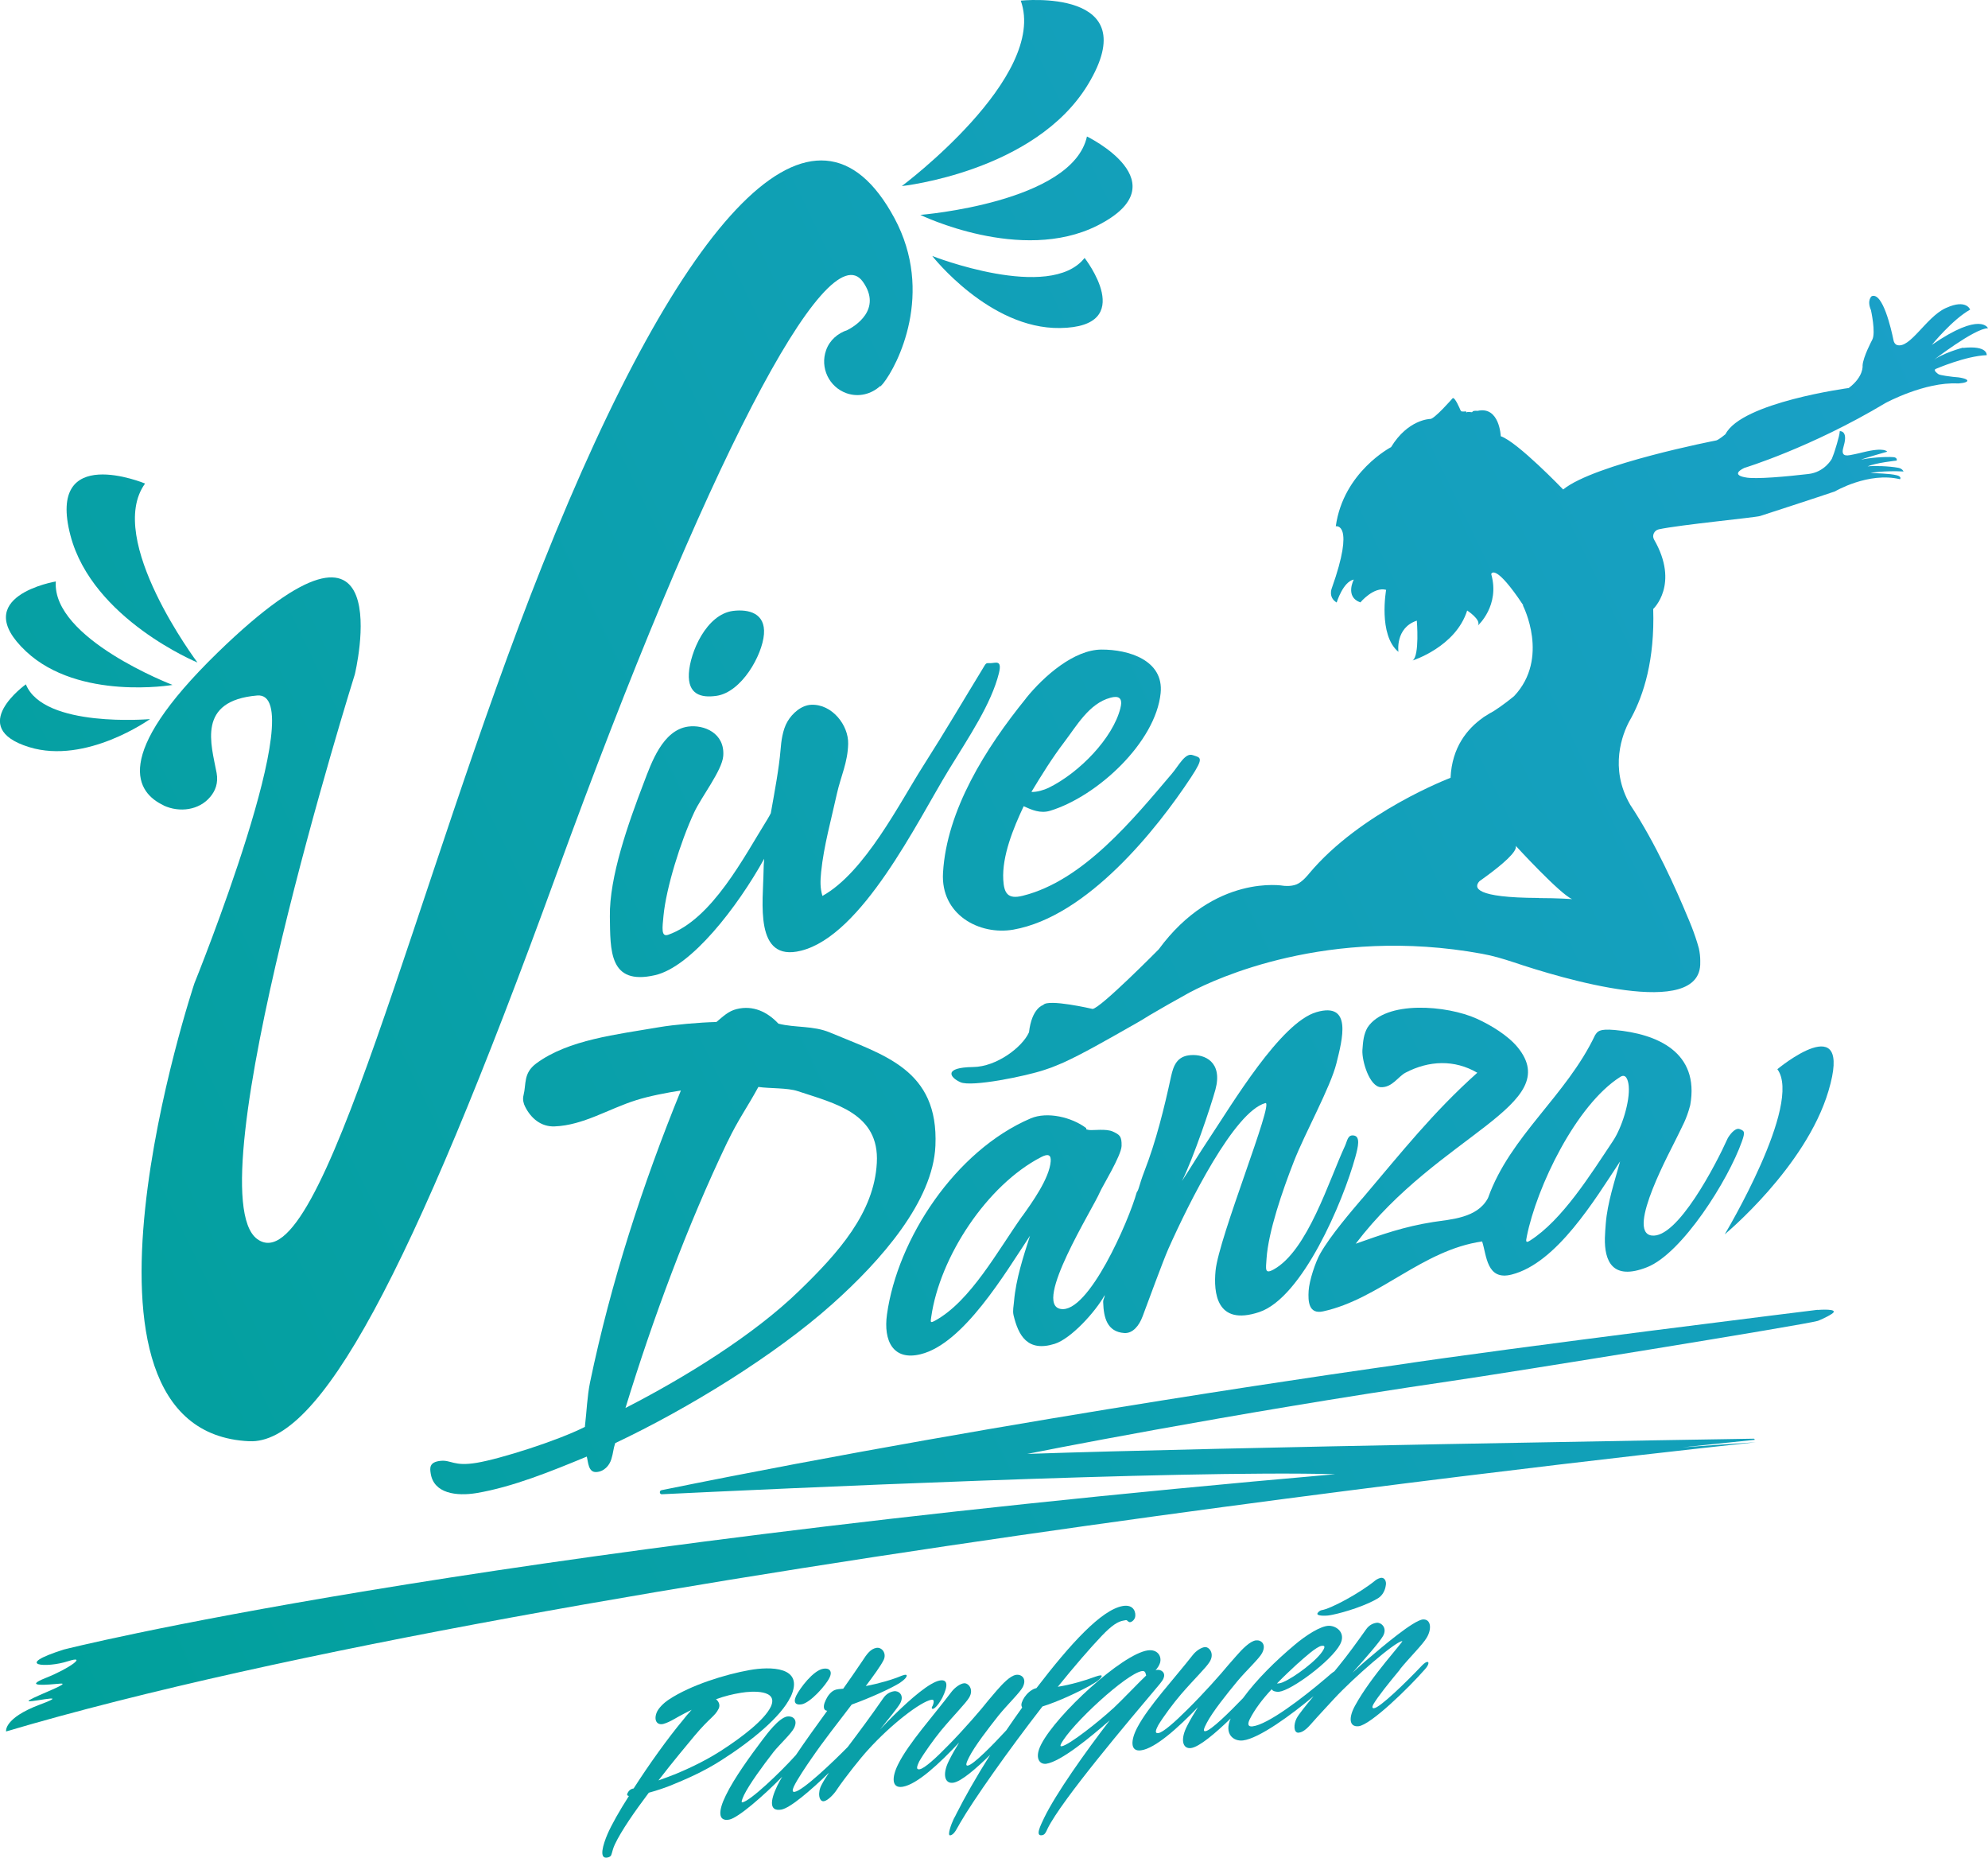 <?xml version="1.0" encoding="UTF-8"?>
<svg id="Capa_2" data-name="Capa 2" xmlns="http://www.w3.org/2000/svg" xmlns:xlink="http://www.w3.org/1999/xlink" viewBox="0 0 156.76 146.46">
  <defs>
    <style>
      .cls-1 {
        fill: url(#Degradado_sin_nombre_12-9);
      }

      .cls-2 {
        fill: url(#Degradado_sin_nombre_12-17);
      }

      .cls-3 {
        fill: url(#Degradado_sin_nombre_12-4);
      }

      .cls-4 {
        fill: url(#Degradado_sin_nombre_12-13);
      }

      .cls-5 {
        fill: url(#Degradado_sin_nombre_12-2);
      }

      .cls-6 {
        fill: url(#Degradado_sin_nombre_12-16);
      }

      .cls-7 {
        fill: url(#Degradado_sin_nombre_12-11);
      }

      .cls-8 {
        fill: url(#Degradado_sin_nombre_12-21);
      }

      .cls-9 {
        fill: url(#Degradado_sin_nombre_12-10);
      }

      .cls-10 {
        fill: url(#Degradado_sin_nombre_12-19);
      }

      .cls-11 {
        fill: url(#Degradado_sin_nombre_12-6);
      }

      .cls-12 {
        fill: url(#Degradado_sin_nombre_12-22);
      }

      .cls-13 {
        fill: url(#Degradado_sin_nombre_12-7);
      }

      .cls-14 {
        fill: url(#Degradado_sin_nombre_12-5);
      }

      .cls-15 {
        fill: url(#Degradado_sin_nombre_12-8);
      }

      .cls-16 {
        fill: url(#Degradado_sin_nombre_12-23);
      }

      .cls-17 {
        fill: url(#Degradado_sin_nombre_12-18);
      }

      .cls-18 {
        fill: url(#Degradado_sin_nombre_12-20);
      }

      .cls-19 {
        fill: url(#Degradado_sin_nombre_12-12);
      }

      .cls-20 {
        fill: url(#Degradado_sin_nombre_12-3);
      }

      .cls-21 {
        fill: url(#Degradado_sin_nombre_12);
      }

      .cls-22 {
        fill: url(#Degradado_sin_nombre_12-15);
      }

      .cls-23 {
        fill: url(#Degradado_sin_nombre_12-14);
      }
    </style>
    <linearGradient id="Degradado_sin_nombre_12" data-name="Degradado sin nombre 12" x1="-18.53" y1="103.55" x2="163.41" y2="15.37" gradientUnits="userSpaceOnUse">
      <stop offset="0" stop-color="#00a099"/>
      <stop offset="1" stop-color="#1ca0cb"/>
    </linearGradient>
    <linearGradient id="Degradado_sin_nombre_12-2" data-name="Degradado sin nombre 12" x1="-24.56" y1="91.11" x2="157.38" y2="2.93" xlink:href="#Degradado_sin_nombre_12"/>
    <linearGradient id="Degradado_sin_nombre_12-3" data-name="Degradado sin nombre 12" x1="-15.36" y1="110.1" x2="166.59" y2="21.92" xlink:href="#Degradado_sin_nombre_12"/>
    <linearGradient id="Degradado_sin_nombre_12-4" data-name="Degradado sin nombre 12" x1="-7.94" y1="125.41" x2="174.01" y2="37.23" xlink:href="#Degradado_sin_nombre_12"/>
    <linearGradient id="Degradado_sin_nombre_12-5" data-name="Degradado sin nombre 12" x1="-.87" y1="139.99" x2="181.08" y2="51.81" xlink:href="#Degradado_sin_nombre_12"/>
    <linearGradient id="Degradado_sin_nombre_12-6" data-name="Degradado sin nombre 12" x1="2.38" y1="146.69" x2="184.32" y2="58.51" xlink:href="#Degradado_sin_nombre_12"/>
    <linearGradient id="Degradado_sin_nombre_12-7" data-name="Degradado sin nombre 12" x1="8.94" y1="160.24" x2="190.89" y2="72.05" xlink:href="#Degradado_sin_nombre_12"/>
    <linearGradient id="Degradado_sin_nombre_12-8" data-name="Degradado sin nombre 12" x1="8.72" y1="159.78" x2="190.66" y2="71.59" xlink:href="#Degradado_sin_nombre_12"/>
    <linearGradient id="Degradado_sin_nombre_12-9" data-name="Degradado sin nombre 12" x1="10.45" y1="163.36" x2="192.4" y2="75.17" xlink:href="#Degradado_sin_nombre_12"/>
    <linearGradient id="Degradado_sin_nombre_12-10" data-name="Degradado sin nombre 12" x1="13.12" y1="168.86" x2="195.07" y2="80.68" xlink:href="#Degradado_sin_nombre_12"/>
    <linearGradient id="Degradado_sin_nombre_12-11" data-name="Degradado sin nombre 12" x1="14.68" y1="172.07" x2="196.62" y2="83.89" xlink:href="#Degradado_sin_nombre_12"/>
    <linearGradient id="Degradado_sin_nombre_12-12" data-name="Degradado sin nombre 12" x1="14.18" y1="171.03" x2="196.12" y2="82.85" xlink:href="#Degradado_sin_nombre_12"/>
    <linearGradient id="Degradado_sin_nombre_12-13" data-name="Degradado sin nombre 12" x1="15.76" y1="174.31" x2="197.71" y2="86.13" xlink:href="#Degradado_sin_nombre_12"/>
    <linearGradient id="Degradado_sin_nombre_12-14" data-name="Degradado sin nombre 12" x1="6.18" y1="154.54" x2="188.13" y2="66.36" xlink:href="#Degradado_sin_nombre_12"/>
    <linearGradient id="Degradado_sin_nombre_12-15" data-name="Degradado sin nombre 12" x1="-22.85" y1="94.63" x2="159.09" y2="6.45" xlink:href="#Degradado_sin_nombre_12"/>
    <linearGradient id="Degradado_sin_nombre_12-16" data-name="Degradado sin nombre 12" x1="-38.04" y1="63.3" x2="143.91" y2="-24.88" xlink:href="#Degradado_sin_nombre_12"/>
    <linearGradient id="Degradado_sin_nombre_12-17" data-name="Degradado sin nombre 12" x1="-33.7" y1="72.24" x2="148.24" y2="-15.94" xlink:href="#Degradado_sin_nombre_12"/>
    <linearGradient id="Degradado_sin_nombre_12-18" data-name="Degradado sin nombre 12" x1="-31.54" y1="76.71" x2="150.41" y2="-11.47" xlink:href="#Degradado_sin_nombre_12"/>
    <linearGradient id="Degradado_sin_nombre_12-19" data-name="Degradado sin nombre 12" x1="-35.89" y1="67.72" x2="146.05" y2="-20.46" xlink:href="#Degradado_sin_nombre_12"/>
    <linearGradient id="Degradado_sin_nombre_12-20" data-name="Degradado sin nombre 12" x1="-34.42" y1="70.77" x2="147.53" y2="-17.41" xlink:href="#Degradado_sin_nombre_12"/>
    <linearGradient id="Degradado_sin_nombre_12-21" data-name="Degradado sin nombre 12" x1="-32.58" y1="74.56" x2="149.37" y2="-13.62" xlink:href="#Degradado_sin_nombre_12"/>
    <linearGradient id="Degradado_sin_nombre_12-22" data-name="Degradado sin nombre 12" x1="-10.69" y1="119.72" x2="171.25" y2="31.54" xlink:href="#Degradado_sin_nombre_12"/>
    <linearGradient id="Degradado_sin_nombre_12-23" data-name="Degradado sin nombre 12" x1="5.8" y1="153.74" x2="187.74" y2="65.56" xlink:href="#Degradado_sin_nombre_12"/>
  </defs>
  <g id="Capa_1-2" data-name="Capa 1">
    <g>
      <path class="cls-21" d="M50.78,61.67c-1.25,3.26-2.74,7.47-2.69,10.59,.04,2.63-.09,5.45,3.55,4.62,2.88-.65,6.53-5.41,8.62-9.18-.03,.33-.05,.64-.05,.93-.03,2.47-.77,7.25,2.95,6.32,4.83-1.2,9.15-10.16,11.64-14.24,1.61-2.63,3.37-5.22,3.97-7.65,.26-1.07-.26-.79-.66-.78-.4,0-.31-.08-.69,.55-1.51,2.47-2.79,4.67-4.61,7.53-1.83,2.86-4.61,8.42-7.96,10.27-.19-.65-.17-1.16-.1-1.9,.21-2.05,.8-4.14,1.25-6.19,.3-1.33,.85-2.44,.88-3.9,.04-1.46-1.26-3.14-2.9-3.08-.8,.03-1.52,.69-1.89,1.33-.38,.65-.49,1.56-.54,2.22-.12,1.45-.46,3.26-.77,5-.08,.14-.15,.3-.25,.45-1.87,3-4.37,7.9-7.83,9.13-.59,.21-.47-.55-.38-1.51,.21-2.16,1.32-5.78,2.42-8.14,.56-1.21,2.2-3.3,2.29-4.44,.14-1.81-1.52-2.49-2.77-2.32-2.02,.28-2.91,2.9-3.48,4.39Z"/>
      <path class="cls-5" d="M56.48,54.86c2-.28,3.63-3.21,3.76-4.86,.13-1.66-1.2-1.99-2.43-1.84-2.12,.27-3.4,3.28-3.49,4.93-.09,1.65,.95,1.94,2.15,1.77Z"/>
      <path class="cls-20" d="M80.9,55.06c-3.18,3.92-6.25,8.81-6.54,13.74-.2,3.32,2.88,4.95,5.54,4.49,5.85-1.03,11.34-7.95,14.01-12,1.08-1.64,.74-1.55,.14-1.76-.6-.21-1.1,.83-1.64,1.46-3.06,3.6-7,8.45-11.77,9.63-1.19,.3-1.47-.22-1.53-1.27-.1-1.87,.79-4.05,1.61-5.79,.64,.29,1.31,.59,2.08,.36,3.74-1.14,8.33-5.41,8.72-9.28,.26-2.59-2.52-3.44-4.67-3.43s-4.52,2.07-5.95,3.84Zm7.45,.76c-.59,2.36-3.22,5.09-5.67,6.29-.33,.16-.93,.35-1.35,.32,.81-1.34,1.64-2.68,2.6-3.94,.96-1.26,1.95-3.03,3.62-3.48,.28-.07,1.08-.29,.8,.8Z"/>
      <path class="cls-3" d="M46.14,112.48c-2.16,1.1-6.69,2.53-8.54,2.84s-2.01-.25-2.89-.15c-.88,.1-.81,.58-.75,.98,.24,1.61,2.06,1.81,3.6,1.56,2.87-.48,5.96-1.74,8.71-2.88,.11,.41,.11,1.24,.73,1.22,.62-.02,1.06-.51,1.21-1.03,.16-.52,.13-.73,.3-1.25,5.79-2.74,12.57-6.91,17.09-10.94,3.92-3.49,7.97-8.15,8.16-12.5,.27-6.04-4.09-7.15-8.31-8.93-1.33-.56-2.73-.36-4.07-.7-.87-.93-2-1.47-3.29-1.15-.66,.16-1.08,.59-1.6,1.02-1.32,.03-3.35,.21-4.52,.41-3.3,.57-7.16,.98-9.69,2.86-1.03,.77-.77,1.61-1,2.51-.09,.34,.02,.69,.12,.88,.46,.93,1.26,1.61,2.33,1.57,2.28-.09,4.24-1.38,6.44-2.07,1.01-.32,2.41-.59,3.52-.76-3.03,7.43-5.52,15.12-7.16,22.99-.23,1.11-.27,2.34-.41,3.51Zm11.23-22.47c.86-1.79,1.54-2.68,2.43-4.32,.87,.13,2.3,.06,3.1,.33,2.92,.97,6.46,1.74,6.24,5.66-.21,3.92-3.01,7.07-6.12,10.08-3.6,3.5-9.02,6.84-13.7,9.24,2.17-7.07,4.88-14.38,8.04-20.98Z"/>
      <path class="cls-14" d="M85.63,88.92c-1.12-.84-3.04-1.31-4.36-.75-5.94,2.54-10.5,9.49-11.33,15.46-.29,2.08,.49,3.67,2.66,3.13,3.38-.83,6.65-6.37,8.62-9.34-.52,1.62-1.11,3.41-1.26,5.16-.03,.39-.12,.74-.04,1.1,.38,1.59,1.09,2.94,3.25,2.26,1.27-.4,3.19-2.49,3.94-3.84-.02,.28-.14,.31-.12,.6,.04,1.14,.29,2.3,1.67,2.39,.65,.04,1.16-.56,1.44-1.32,.46-1.22,1.59-4.32,2.03-5.32,1.65-3.7,5.2-10.81,7.65-11.49,.71-.15-3.68,10.6-3.93,13.22-.16,1.69,.04,4.39,3.44,3.26,3.4-1.13,6.61-8.68,7.59-12.25,.22-.8,.39-1.58-.11-1.67-.5-.09-.52,.39-.71,.81-1.27,2.73-2.95,8.27-5.63,9.75-.73,.4-.61-.04-.56-.85,.14-2.14,1.27-5.4,2.15-7.65,.88-2.26,2.89-5.86,3.36-7.75,.47-1.89,1.27-4.86-1.57-4.04s-6.67,7.28-8.46,9.96c-.91,1.37-1.4,2.21-2.15,3.36,.88-1.75,2.26-5.83,2.64-7.21,.59-2.19-.85-2.8-1.94-2.72-1.09,.07-1.37,.83-1.56,1.69-.53,2.46-1.19,5.13-2.1,7.46-.19,.48-.38,1.1-.45,1.34-.07,.24-.15,.3-.16,.34-.6,2.18-3.8,9.58-6,9.18-2.2-.39,2.55-7.9,3.1-9.21,.18-.43,1.68-2.86,1.71-3.63,.02-.78-.15-.89-.68-1.14-.53-.25-1.57-.08-1.9-.13-.33-.05-.17-.1-.21-.14Zm-5.02,6.95c-1.94,2.73-4.08,6.71-6.87,8.24-.4,.22-.37,.12-.31-.28,.67-4.74,4.4-10.41,8.67-12.61,.55-.29,.79-.18,.75,.34-.1,1.34-1.48,3.26-2.24,4.32Z"/>
      <path class="cls-11" d="M107.41,94.49c-.85,1-2.47,2.88-3.29,4.31-.4,.69-.88,2.16-.93,2.96-.05,.81-.01,1.88,1.15,1.62,4.43-.97,7.8-4.83,12.53-5.51,.36,1.08,.34,3.12,2.33,2.61,3.55-.9,6.55-5.89,8.55-8.92-.43,1.57-1,3.26-1.13,4.9-.03,.37-.06,.78-.07,1.13-.04,1.8,.57,3.4,3.33,2.31,2.76-1.09,6.39-6.85,7.47-9.9,.28-.78,.2-.85-.18-.99-.38-.14-.86,.57-.95,.76-.88,1.96-3.96,7.94-6,7.63-2.03-.31,1.6-6.85,2.07-7.86,.35-.75,.69-1.26,.99-2.42,.75-4.19-2.63-5.62-5.95-5.92-1.27-.11-1.36,.12-1.56,.42-2.28,4.79-6.68,7.92-8.43,12.81,0,.02-.02,.03-.03,.06-.84,1.53-2.86,1.63-4.31,1.85-2.28,.36-4.01,.97-6.1,1.71,6.57-8.66,16.53-10.91,12.76-15.5-.76-.92-2.09-1.73-3.21-2.24-2.34-1.06-7.2-1.48-8.62,.7-.3,.53-.35,1.06-.4,1.77-.05,.88,.57,2.9,1.46,2.93,.9,.03,1.36-.85,1.95-1.15,1.84-.96,3.85-1.04,5.65,.01-3.48,3.11-5.96,6.25-9.09,9.94Zm12.98,3c.78-3.92,3.89-10.38,7.37-12.59,.45-.29,.62,.23,.67,.71,.11,1.24-.55,3.31-1.25,4.35-1.78,2.67-3.99,6.22-6.53,7.84-.36,.23-.33,.04-.26-.3Z"/>
      <path class="cls-13" d="M62.33,133.81c1.18-2.48-1.66-2.43-3.22-2.15-1.91,.34-4.64,1.18-6.36,2.32-.43,.28-.84,.7-.97,1.03-.25,.64,.05,1.03,.55,.89,.53-.15,1.04-.52,1.64-.82,.2-.1,.4-.2,.57-.29-.27,.29-.53,.61-.7,.83-1.17,1.4-2.67,3.49-3.88,5.38h-.04c-.24,.06-.36,.2-.44,.37-.06,.12-.03,.19,.11,.22-.76,1.19-1.37,2.27-1.69,3.01-.34,.8-.71,1.98,0,1.84,.14-.03,.26-.09,.3-.2,.09-.25,.12-.49,.28-.83,.51-1.08,1.56-2.59,2.68-4.08,.68-.18,1.34-.42,1.67-.55,1.18-.48,2.58-1.07,4.02-1.99,2.41-1.53,4.74-3.45,5.48-5Zm-9.15,6.08c-.37,.15-.81,.31-1.26,.47,1.14-1.48,2.25-2.8,2.83-3.5,1.23-1.47,1.62-1.54,1.92-2.16,.14-.29,0-.57-.21-.74,.72-.26,1.31-.4,1.98-.51,.89-.15,2.97-.25,2.34,1.1-.5,1.04-2.23,2.38-3.97,3.5-1.45,.92-2.83,1.51-3.62,1.84Z"/>
      <path class="cls-15" d="M63.22,134.36c.69-.13,1.92-1.52,2.19-2.1,.27-.55-.06-.79-.51-.7-.78,.14-1.82,1.52-2.12,2.13-.27,.57,.01,.75,.43,.67Z"/>
      <path class="cls-1" d="M73.5,134.53c-.06,.14-.01,.2,.06,.19,.09-.01,.22-.12,.35-.28,.13-.14,.33-.48,.39-.59,.49-.99,.42-1.47-.18-1.37-.81,.14-2.28,1.42-3.57,2.68-.32,.31-.71,.71-1.15,1.18,.69-.87,1.37-1.68,1.59-2.07,.34-.65-.14-1-.5-.94-.29,.05-.6,.19-.85,.56-.94,1.36-1.84,2.57-2.79,3.83-1.13,1.15-3.51,3.43-4.18,3.54-.2,.04-.2-.13-.08-.4,.25-.55,1.03-1.7,1.35-2.16,1.14-1.66,2.05-2.77,3.22-4.32,1.45-.52,3.18-1.31,3.81-1.72,.38-.26,.48-.41,.51-.49,.07-.17-.08-.17-.36-.07-.73,.31-1.79,.62-2.85,.82,.56-.74,1.21-1.63,1.42-2.08,.23-.52-.16-1-.58-.93-.45,.08-.74,.45-1.14,1.08-.53,.78-.98,1.44-1.48,2.14-.23,.02-.49,.03-.68,.11-.3,.13-.55,.46-.69,.77-.08,.16-.13,.31-.15,.44-.03,.27,.06,.4,.26,.42-.85,1.17-1.73,2.39-2.47,3.49-1.23,1.37-3.59,3.62-4.22,3.73-.11,.02-.05-.19,.13-.58,.43-.87,1.47-2.29,2.34-3.41,.46-.57,1.4-1.44,1.61-1.88,.33-.69-.15-.96-.55-.9-.66,.12-1.57,1.34-1.97,1.87-.88,1.17-2.21,2.98-2.87,4.36-.58,1.17-.65,2.07,.27,1.9,.7-.13,2.7-1.87,4.18-3.38-.15,.25-.28,.49-.38,.69-.62,1.28-.61,2.06,.31,1.9,.7-.12,2.34-1.53,3.76-2.91-.22,.32-.42,.64-.57,.93-.36,.64-.22,1.38,.17,1.32,.3-.05,.79-.54,1.05-.96,.6-.89,1.87-2.49,2.41-3.07,1.84-2.04,4.18-3.83,5.02-3.97,.29-.05,.15,.35,.07,.53Z"/>
      <path class="cls-9" d="M86.02,132.84c.31-.17,.72-.41,.84-.66,.08-.16-.17-.11-.48,0-.85,.32-1.98,.64-2.97,.8,1.3-1.61,2.53-3.03,3.46-4.01,.83-.87,1.3-1.14,1.72-1.21,.19-.02,.21-.1,.36,.06,.06,.05,.12,.08,.2,.06,.12-.03,.3-.17,.36-.4,.07-.32-.07-1.02-.97-.87-1.69,.29-4.15,3-6.81,6.47-.13,.03-.25,.08-.37,.16-.29,.17-.56,.49-.7,.77-.07,.15-.12,.28-.12,.39,0,.08,.03,.15,.06,.22-.44,.61-.85,1.2-1.25,1.79-1.09,1.18-2.59,2.71-3.03,2.78-.22,.04-.11-.25,.08-.63,.44-.89,1.56-2.33,2.34-3.32,.69-.85,1.7-1.82,1.91-2.24,.35-.7-.13-1.03-.54-.96-.47,.08-1.06,.71-1.53,1.25-.3,.35-.59,.69-.63,.74-.57,.73-1.92,2.29-3.15,3.54-.99,1.02-1.9,1.85-2.28,1.91-.36,.06-.16-.34-.04-.61,.36-.64,1.18-1.78,1.73-2.45,1.06-1.27,1.93-2.12,2.21-2.59,.39-.65-.06-1.15-.39-1.13-.29,.02-.71,.31-.98,.65-1.44,1.91-3.41,4.08-4.23,5.74-.51,1.01-.53,1.92,.36,1.77,1.14-.19,2.89-1.82,4.45-3.49-.28,.47-.57,.95-.81,1.45-.54,1.08-.32,1.83,.36,1.72,.62-.1,1.78-1.1,2.9-2.2-1.14,1.81-2.04,3.41-2.65,4.62-.07,.15-.14,.28-.22,.42-.2,.41-.54,1.35-.28,1.31,.34-.05,.57-.64,.78-.98,1.04-1.8,3.79-5.7,6.49-9.18,1.23-.38,2.8-1.12,3.82-1.68Z"/>
      <path class="cls-7" d="M91.74,132.32c.21-.45-.18-.73-.53-.67-.04,0-.08,.01-.1,.03,.18-.19,.3-.4,.36-.58,.16-.53-.2-1.1-.97-.99-2.02,.29-7.18,5.04-8.39,7.39-.56,1.07-.16,1.61,.38,1.55,1.17-.17,3.51-2.11,5.02-3.43-1.97,2.56-4.26,5.8-5.18,7.7-.27,.57-.73,1.46-.16,1.36,.22-.03,.31-.24,.44-.53,1.12-2.26,6.38-8.47,8.84-11.39,.14-.17,.25-.33,.3-.45Zm-4,2.39c-.98,.91-3.42,2.87-4.03,2.96-.1,.01-.11-.05-.05-.18,.81-1.55,5.18-5.57,6.39-5.75,.29-.04,.28,.22,.33,.35-.47,.43-1.92,1.96-2.63,2.62Z"/>
      <path class="cls-19" d="M105.07,127.3c.96-.19,2.76-.76,3.65-1.34,.14-.1,.28-.25,.37-.42,.1-.17,.16-.37,.19-.59,.05-.3-.11-.6-.39-.56-.11,.02-.27,.08-.41,.18-1.25,1.03-3.58,2.28-4.28,2.37-.14,.03-.26,.16-.31,.24-.12,.24,.68,.2,.83,.18,.12-.01,.23-.04,.35-.06Z"/>
      <path class="cls-4" d="M110.38,131.61c.77-.95,1.8-1.95,2.12-2.5,.41-.68,.35-1.47-.29-1.44-.74,.05-3.25,2.19-4.18,2.98-.48,.39-.95,.82-1.38,1.22,1.06-1.19,2.13-2.41,2.41-2.9,.35-.64-.14-1.06-.48-1.04-.27,.03-.59,.15-.85,.51-.74,1.04-1.43,2-2.19,2.93-.11,.13-.22,.26-.32,.39-.18,.11-.39,.3-.62,.5-1.91,1.63-4.64,3.71-5.84,3.84-.3,.03-.43-.11-.22-.55,.39-.78,1.01-1.6,1.74-2.38,.07,.17,.37,.22,.58,.2,.98-.11,4.1-2.41,4.81-3.73,.47-.88-.23-1.45-.85-1.47-.66-.02-1.87,.77-2.74,1.51-1.49,1.25-2.97,2.7-4.07,4.2-1.1,1.14-2.53,2.55-2.96,2.6-.22,.03-.1-.26,.1-.64,.46-.89,1.61-2.32,2.42-3.3,.7-.84,1.73-1.79,1.95-2.22,.37-.71-.09-1.05-.49-1-.46,.06-1.07,.68-1.54,1.22-.31,.35-.6,.68-.64,.73-.59,.72-1.96,2.26-3.21,3.49-1.01,1.01-1.93,1.82-2.3,1.87-.36,.05-.14-.36-.01-.62,.38-.64,1.22-1.77,1.79-2.43,1.08-1.25,1.97-2.09,2.26-2.56,.41-.65-.02-1.18-.35-1.17-.28,.01-.71,.28-.98,.63-1.48,1.89-3.49,4.04-4.36,5.69-.54,1.01-.59,1.94,.28,1.82,1.12-.15,2.9-1.75,4.49-3.4-.29,.47-.59,.95-.84,1.45-.57,1.08-.38,1.85,.29,1.77,.65-.08,1.93-1.17,3.13-2.33-.53,1.2,.2,1.82,.97,1.73,1.27-.15,3.85-2.04,5.57-3.49-.63,.76-1.15,1.4-1.33,1.73-.26,.49-.25,1.17,.14,1.15,.19-.02,.47-.1,.93-.62,.73-.83,1.51-1.65,1.9-2.08,1.47-1.59,4.79-4.49,5.35-4.52,.15-.01-2.47,2.79-3.71,5.07-.52,.93-.5,1.71,.26,1.64,.95-.09,3.98-3.04,5.25-4.5,.29-.32,.34-.59,.17-.57-.07,0-.22,.08-.41,.28-1.26,1.33-3.34,3.35-3.79,3.37-.13,.01-.17-.09-.04-.32,.36-.61,1.22-1.68,2.1-2.74Zm-8.04-.47c.45-.41,1.49-1.35,1.88-1.39,.06,0,.35-.07,.14,.3-.44,.82-2.31,2.19-3.16,2.55-.11,.05-.27,.12-.51,.12,.54-.56,1.12-1.1,1.64-1.58Z"/>
      <path class="cls-23" d="M144.18,86.01c2.01-6.73-4.03-1.72-4.03-1.72,2.02,2.73-4.15,13.02-4.15,13.02,0,0,6.39-5.28,8.18-11.3Z"/>
      <path class="cls-22" d="M12.9,63.5c1.25,.58,2.8,.38,3.68-.68,.39-.46,.65-1.08,.5-1.89-.42-2.25-1.59-5.69,3.2-6.1,4.39-.38-4.95,22.69-4.95,22.69,0,0-11.8,35.36,4.32,36.1,5.5,.25,12.59-12.71,24.25-44.75,11.66-32.04,21.31-50.64,24.14-46.66,1.56,2.2-.67,3.53-1.22,3.81-.75,.25-1.4,.79-1.68,1.59-.49,1.38,.23,2.9,1.61,3.39,.96,.34,1.96,.07,2.66-.57l.02,.03s.08-.09,.12-.13c.03-.03,.06-.06,.09-.1,1.14-1.42,4.07-7.14,.88-13.05-6.21-11.51-16.6-.63-27.76,27.4-10,25.09-17.39,56.83-22.48,53.1-5.09-3.74,7.7-44.52,7.7-44.52,0,0,3.87-15.98-10.81-1.72-8.46,8.23-6.36,11.07-4.27,12.05Z"/>
      <path class="cls-6" d="M85.79,6.66C90.44-1.02,80.49,.05,80.49,.05c2.15,6.02-9.38,14.62-9.38,14.62,0,0,10.51-1.12,14.68-8.01Z"/>
      <path class="cls-2" d="M72.57,16.94s7.94,3.87,13.95,.85c6.71-3.38-.81-7.03-.81-7.03-1.15,5.22-13.13,6.18-13.13,6.18Z"/>
      <path class="cls-17" d="M85.52,20.34c-2.75,3.47-12.01-.16-12.01-.16,0,0,4.5,5.76,10.07,5.68,6.21-.08,1.94-5.53,1.94-5.53Z"/>
      <path class="cls-10" d="M15.57,52.23s-7.31-9.73-4.13-14.11c0,0-7.82-3.25-5.88,4.11,1.74,6.59,10.01,10,10.01,10Z"/>
      <path class="cls-18" d="M13.59,53.99s-9.5-3.64-9.19-8.15c0,0-6.98,1.17-2.34,5.52,4.16,3.89,11.53,2.64,11.53,2.64Z"/>
      <path class="cls-8" d="M11.83,56.69s-8.39,.73-9.79-2.74c0,0-4.77,3.4,.26,4.95,4.5,1.39,9.53-2.21,9.53-2.21Z"/>
      <path class="cls-12" d="M154.81,27.4s-1.69,.44-2.46,1.08c0,0,3.37-2.62,4.41-2.6,0,0-.55-1.36-4.43,1.31,0,0,1.62-2,3.02-2.78,0,0-.29-.86-1.88-.14-.02,.01-.05,.02-.07,.03-1.53,.72-2.79,3.21-3.81,2.9-.16-.05-.25-.21-.28-.37-.18-.88-.85-3.82-1.72-3.48,0,0-.4,.3-.06,1.1,0,0,.4,1.79,.1,2.34,0,0-.73,1.36-.76,2.03,0,0,.11,.86-1.09,1.77,0,0-8.45,1.13-9.72,3.64,0,0-.51,.43-.72,.49,0,0-9.61,1.86-12.08,3.87,0,0-3.6-3.75-4.92-4.2,0,0-.09-2.39-1.83-2,0,0-.29-.03-.37,.04l-.07,.07s-.35-.05-.4,0c-.05,.05-.07-.07-.07-.07,0,0-.35,.05-.4-.03l-.05-.09s-.44-1.07-.61-.91c0,0-1.48,1.7-1.78,1.63,0,0-1.74,.03-3.07,2.22,0,0-3.76,1.95-4.36,6.24,0,0,1.55-.35-.32,4.9,0,0-.29,.7,.39,1.11,0,0,.5-1.64,1.35-1.81,0,0-.72,1.37,.52,1.8,0,0,1.05-1.26,2.03-.99,0,0-.64,3.56,.97,4.89,0,0-.27-1.89,1.45-2.46,0,0,.23,2.76-.33,3.14,0,0,3.4-1.07,4.3-3.94,0,0,1.13,.73,.85,1.18,0,0,1.75-1.57,1.05-4.04,0,0,0-.01,0-.02,0,0,.23-.82,2.12,1.87,.14,.2,.27,.4,.4,.59l-.02,.03s2.13,4.14-.7,7.14c-.22,.18-.91,.74-1.62,1.19-.21,.11-.42,.23-.64,.38-.02,0-.04,.02-.05,.03-.07,.04-.12,.07-.16,.11-1.2,.85-2.43,2.3-2.54,4.73,0,0-7.11,2.69-11.18,7.58,0,0-.49,.63-.96,.82-.47,.19-1.03,.11-1.03,.11,0,0-5.44-.98-9.84,5.01,0,0-4.62,4.68-5.22,4.7,0,0-3.52-.82-3.89-.31,0,0-.9,.23-1.12,2.15,0,0,0,0-.01,.02-.51,1.14-2.53,2.7-4.4,2.72-2.35,.03-1.85,.82-.99,1.2,.86,.39,5.13-.47,6.64-.98,.35-.11,.73-.25,1.14-.43,.19-.08,.33-.14,.33-.14h0c1.5-.68,3.35-1.74,5.48-2.95,.01,0,.03-.02,.04-.02,.54-.31,.97-.56,1.29-.77,.92-.54,1.92-1.11,2.97-1.69h0s0,0,0,0c.11-.06,.21-.12,.32-.17,1.79-.94,10.77-5.2,22.9-2.98,.85,.15,1.68,.4,2.5,.67,3.68,1.24,14.85,4.62,14.72,0,0-.05,0-.1,0-.14,0,0,0,0,0,0h0c0-.27-.03-.59-.11-.96-.34-1.25-.87-2.43-.87-2.43-.88-2.13-2.55-5.89-4.54-8.88,0,0,0,0,0,0-1.69-2.91-.59-5.61-.09-6.56,.06-.11,.13-.22,.19-.34,0,0,.01-.02,.01-.02h0c.94-1.76,1.83-4.49,1.7-8.52,0,0,2.1-1.94,.07-5.47-.19-.32,.01-.73,.37-.81,1.67-.36,7.63-.93,7.99-1.05,0,0,4.84-1.57,5.9-1.94,0,0,2.65-1.56,5.13-.96,0,0,.17-.2-.25-.31-.57-.15-1.66-.15-2.08-.19,0,0,1.09-.19,2.61-.11,0,0-.09-.23-.41-.29-.75-.14-1.96-.17-2.42-.11,.61-.28,2.29-.46,2.29-.46,0,0,.08-.24-.26-.27-.68-.05-1.9,.05-2.55,.2,.22-.11,2.06-.63,2.06-.63,0,0-.18-.38-1.88,.04,0,0-.55,.14-1.05,.23-.61,.12-.61-.21-.56-.47,.02-.06,.07-.28,.07-.28,.35-1.21-.32-1.14-.32-1.14,0,.37-.45,1.73-.46,1.75-.06,.15-.11,.29-.16,.42,0,0-.56,1.07-1.87,1.21-1.54,.18-4.21,.44-4.97,.26,0,0-1.22-.17-.07-.74,0,0,5.25-1.59,11.14-5.12,0,0,3.09-1.68,5.71-1.54,0,0,.71-.03,.74-.21,.03-.15-.54-.28-1.13-.31,0,0-1.07-.12-1.16-.22,0,0-.46-.3-.19-.41,0,0,2.35-1.02,4.01-1.08,0,0,.1-.79-1.88-.57Zm-33.46,43.39s-.03,0-.05,0c-4.98-.02-5.12-.8-4.64-1.32,.2-.14,.42-.3,.66-.48,0,0,0,0,0,0h0c1.08-.8,2.37-1.87,2.2-2.31,0,0,3.53,3.85,4.45,4.2,0,0-1.15-.08-2.62-.08Z"/>
      <path class="cls-16" d="M143.32,103.26s-24.11,2.97-33.53,4.4c0,0-29.49,4.09-57.63,9.82-.19,.04-.16,.33,.03,.32,8.54-.41,40.82-1.92,53.1-1.58-69.8,6.07-100.25,13.82-100.25,13.82-4.13,1.31-1.32,1.46,.3,.93,1.61-.52,.16,.56-1.73,1.31-1.89,.75,.2,.53,1.13,.45,.93-.08-1.7,.87-2.41,1.29s3.7-.71,.82,.36c-2.88,1.08-2.67,2.12-2.67,2.12,43.4-12.86,137.97-22.8,137.97-22.8-1.96,.13-3.85,.26-5.76,.4l5.67-.59s.02-.1-.11-.09c-3.14,.05-42.11,.68-57.25,1.2,0,0,15.83-3.17,33.39-5.74,4.87-.71,27.98-4.45,28.96-4.75,0,0,.65-.26,1.08-.54,.73-.47-1.1-.32-1.1-.32Z"/>
    </g>
  </g>
</svg>